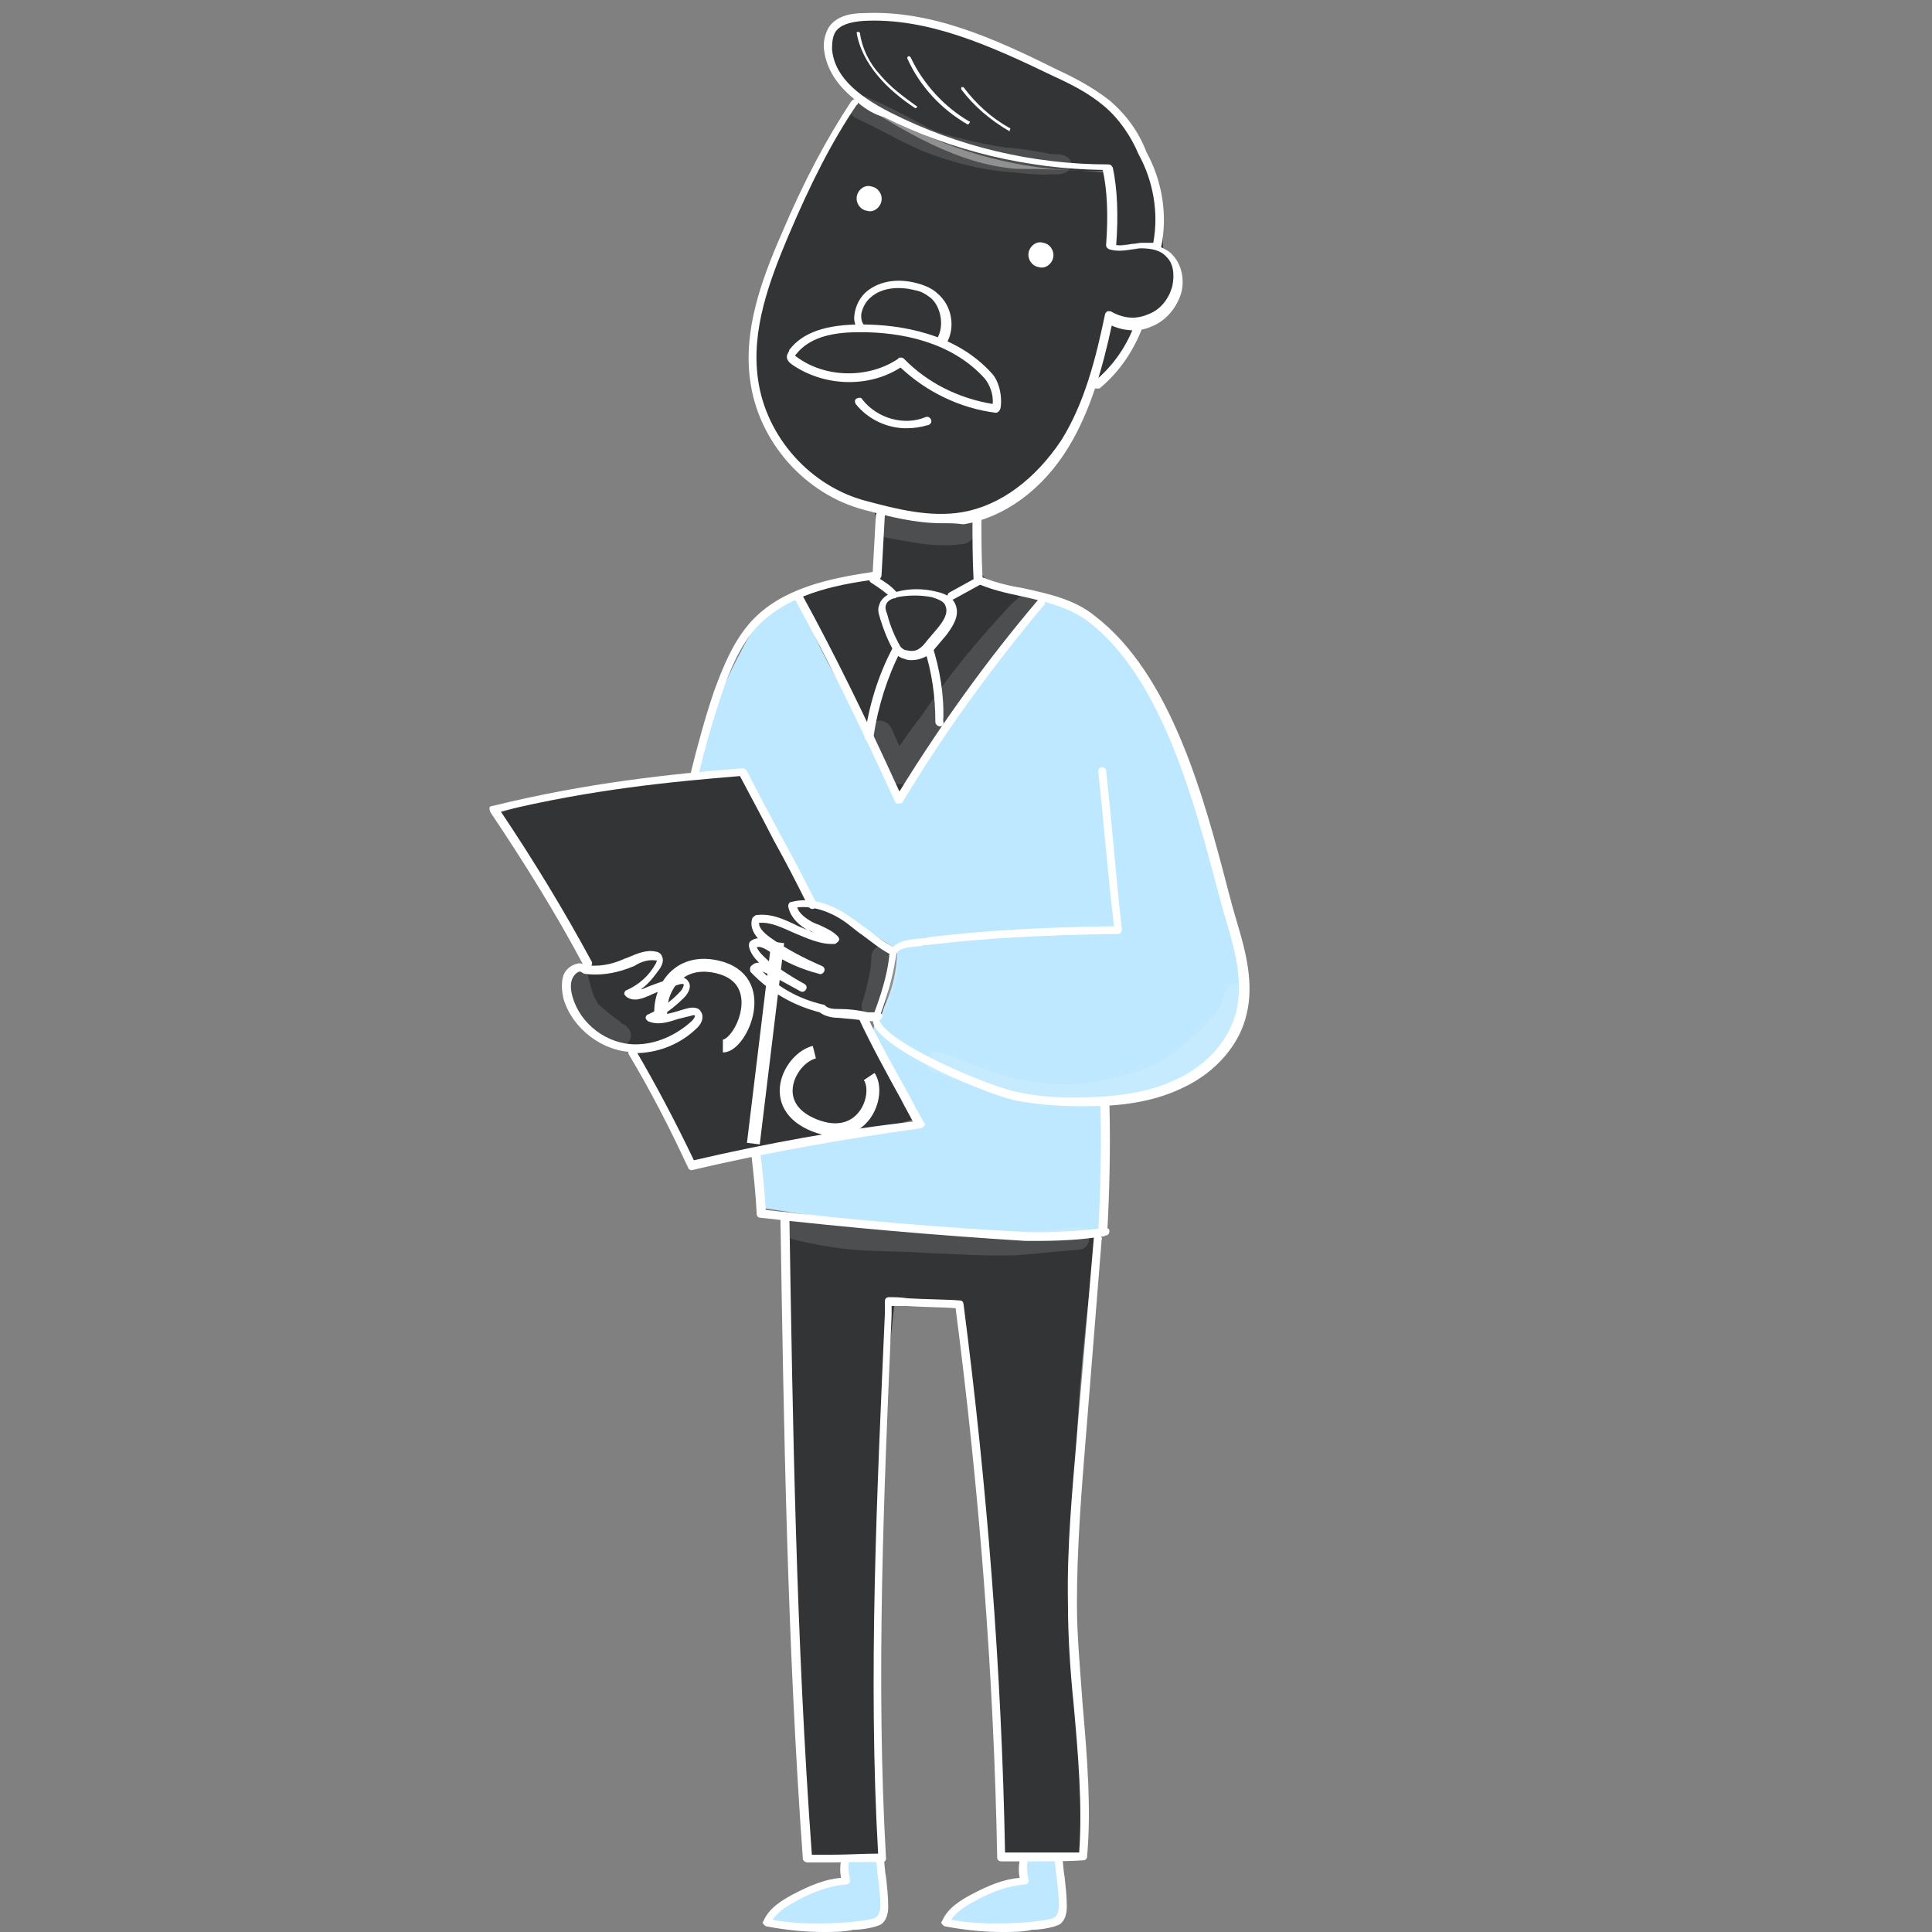 <svg width="150" height="150" viewBox="0 0 150 150" fill="none" xmlns="http://www.w3.org/2000/svg">
<rect x="0" y="0" width="150" height="150" fill="#808080" stroke="none"/>
<path d="M80.902 46.452C83.867 47.052 86.396 49.195 88.14 51.681C89.884 54.167 90.93 57.081 91.977 59.91C92.849 62.224 93.721 64.624 94.593 66.939C95.029 69.425 95.552 71.996 95.988 74.482C96.25 76.197 96.599 77.911 96.163 79.54C95.727 81.168 94.419 82.626 92.936 83.226C90.93 84.769 88.314 85.54 85.785 85.369C86.047 88.797 86.047 92.312 85.524 95.569C76.716 96.341 67.909 95.141 59.102 93.769C58.84 92.312 58.666 90.855 58.578 89.312C62.851 88.369 67.124 87.683 71.572 87.169C70.351 84.854 69.13 82.54 67.909 80.225C67.822 80.14 67.822 79.968 67.822 79.883C67.822 79.711 67.909 79.54 67.996 79.368C69.043 77.74 69.653 75.768 69.653 73.711C67.473 72.339 65.293 71.053 62.938 69.853C61.282 66.51 59.625 63.253 57.794 59.996C56.486 59.996 55.178 60.081 53.782 60.596C54.567 57.167 55.788 53.824 57.445 50.738C57.968 49.709 58.491 48.766 59.363 47.909C60.148 47.138 61.194 46.452 62.415 46.366C64.944 51.424 67.473 56.481 70.089 61.539C73.228 56.31 77.065 51.252 80.902 46.452Z" fill="#BEE8FF"/>
<path d="M82.388 144.259C82.562 145.545 82.649 146.745 82.649 148.03C82.649 148.288 82.649 148.545 82.562 148.716C82.3 149.316 81.516 149.402 80.905 149.402C79.423 149.402 77.94 149.488 76.458 149.488C75.499 149.488 74.539 149.573 73.58 149.402C74.191 148.373 75.15 147.602 76.196 147.173C77.243 146.659 78.463 146.402 79.597 146.23C79.597 145.545 79.597 144.945 79.597 144.259C80.469 144.259 81.428 144.259 82.388 144.259Z" fill="#BEE8FF"/>
<path d="M68.434 144.259C68.609 145.545 68.696 146.745 68.696 148.03C68.696 148.288 68.696 148.545 68.609 148.716C68.347 149.316 67.562 149.402 66.952 149.402C65.469 149.402 63.987 149.488 62.505 149.488C61.545 149.488 60.586 149.573 59.627 149.402C60.237 148.373 61.197 147.602 62.243 147.173C63.289 146.659 64.51 146.402 65.644 146.23C65.644 145.545 65.644 144.945 65.644 144.259C66.603 144.259 67.562 144.259 68.434 144.259Z" fill="#BEE8FF"/>
<path d="M61.023 94.538C60.587 111.168 61.285 127.798 63.029 144.256C64.86 144.256 66.604 144.17 68.435 144.256C67.476 129.941 67.825 115.54 69.481 100.882C71.051 101.653 72.97 100.71 74.452 101.482C75.76 112.968 77.068 124.369 77.504 135.855C77.504 138.684 77.678 141.513 77.853 144.17C79.946 144.256 82.126 144.17 84.132 143.827C84.829 140.399 84.393 136.884 84.044 133.455C82.823 121.026 83.347 108.425 85.178 95.91C82.388 96.167 79.597 96.167 76.806 95.824C75.673 95.653 74.626 95.481 73.58 95.396C69.22 94.881 64.86 95.481 61.023 94.538Z" fill="#333436"/>
<path d="M57.798 59.996C59.455 63.51 61.112 67.025 62.769 70.454C63.292 71.568 63.902 72.768 64.425 73.882C65.646 76.454 66.867 79.026 68.349 81.512C69.309 83.226 70.442 84.94 70.966 86.912C66.431 88.198 61.809 88.883 57.188 89.655C56.054 89.826 55.007 89.998 53.699 90.084C51.519 86.998 50.124 83.569 48.554 80.226C45.764 74.311 42.363 68.739 38.875 63.082C41.23 62.31 43.758 61.71 46.2 61.282C48.118 60.939 50.124 60.767 52.13 60.51C53.874 60.339 55.792 60.167 57.798 59.996Z" fill="#333436"/>
<path d="M68.349 79.024C64.948 79.11 61.547 77.91 59.018 75.51C59.28 75.424 59.28 74.995 59.193 74.738C59.105 74.481 58.844 74.224 58.844 73.967C58.844 73.71 59.193 73.367 59.367 73.538C59.28 73.109 59.105 72.595 59.018 72.167C58.931 71.995 58.931 71.824 59.018 71.652C59.105 71.481 59.28 71.481 59.541 71.481C61.373 71.481 62.942 73.109 64.686 73.024C64.25 72.595 63.64 72.338 63.117 72.081C62.593 71.824 61.983 71.395 61.896 70.795C61.896 70.709 61.896 70.624 61.896 70.452C61.983 70.281 62.157 70.281 62.332 70.367C64.948 70.624 67.128 72.252 69.134 73.881C69.221 73.967 69.221 73.967 69.308 74.052C69.308 74.138 69.308 74.224 69.308 74.31C69.221 76.024 68.872 77.653 68.349 79.024Z" fill="#333436"/>
<path d="M47.415 81.084C49.246 81.684 51.426 81.427 53.083 80.484C53.781 80.141 54.391 79.456 54.217 78.684C53.083 78.77 52.037 78.855 50.903 79.027C51.601 78.084 52.996 77.655 53.432 76.627C53.432 76.541 53.519 76.455 53.432 76.37C53.345 76.198 53.083 76.198 52.909 76.198C51.514 76.541 50.206 77.398 48.898 77.141C49.682 76.713 50.38 76.112 50.99 75.512C51.339 75.169 51.688 74.57 51.252 74.312C51.078 74.141 50.729 74.227 50.467 74.312C48.898 74.741 47.328 75.684 45.758 75.512C45.497 75.427 45.148 75.341 44.886 75.427C44.45 75.512 44.189 75.855 44.101 76.284C43.665 77.398 44.189 78.598 44.973 79.456C45.671 80.141 46.718 80.827 47.415 81.084Z" fill="#333436"/>
<path d="M69.66 61.881C67.828 56.481 63.817 52.024 61.986 46.109C63.817 45.509 65.648 45.08 67.828 44.909C68.09 43.194 68.264 41.48 67.828 39.337C64.951 38.48 62.248 37.023 60.503 34.623C58.759 32.222 58.149 29.136 58.41 26.136C58.672 23.222 59.719 20.393 60.939 17.65C62.509 14.221 64.34 10.964 66.259 7.706C70.183 10.192 74.369 12.764 78.903 13.107C81.083 13.107 83.263 13.193 85.531 13.364C85.705 13.364 85.966 13.364 86.054 13.535C86.141 13.707 86.228 13.878 86.228 14.05C86.315 15.764 86.49 17.479 86.577 19.193C87.536 19.279 88.583 18.936 89.542 19.107C91.199 19.536 91.722 21.85 90.763 23.222C89.716 24.593 87.798 24.936 86.141 24.593C85.618 27.679 84.833 30.679 83.35 33.422C81.868 36.166 79.601 38.566 76.81 39.851C76.461 40.023 76.113 40.194 75.938 40.537C75.851 40.709 75.851 40.88 75.938 41.137C76.025 42.08 76.025 43.023 76.113 43.88C76.113 44.137 76.113 44.395 76.287 44.652C76.461 44.995 76.897 45.166 77.334 45.337C78.467 45.68 79.601 46.109 80.734 46.452C76.985 51.509 73.322 56.395 69.66 61.881Z" fill="#333436"/>
<path d="M65.294 1.62C64.509 2.049 64.16 3.077 64.248 4.02C64.335 4.792 64.683 5.649 65.207 6.249C65.555 6.678 65.992 7.02 66.515 7.363C72.008 11.478 79.072 13.449 85.874 13.278C86.484 15.164 86.659 17.221 86.31 19.193C87.618 18.764 89.187 19.021 90.321 19.793C90.234 17.221 90.059 14.649 89.1 12.249C88.141 9.849 86.397 7.706 84.042 6.678C81.165 4.706 77.851 3.677 74.624 2.649C72.183 1.877 69.741 1.191 67.212 1.191C66.515 1.191 65.904 1.277 65.294 1.62Z" fill="#333436"/>
<path d="M86.048 24.594C85.874 25.794 85.612 26.909 85.176 28.023C85.002 28.452 84.828 28.966 84.915 29.395C85.7 29.309 86.397 28.709 87.008 28.109C87.618 27.595 88.141 26.909 88.228 26.137C88.228 25.366 87.705 24.68 86.921 24.509C86.484 24.423 86.048 24.423 86.048 24.594Z" fill="#333436"/>
<path d="M45.59 75.169C45.502 75.169 45.328 75.083 45.328 74.998C43.148 70.883 40.619 66.854 38.09 63.083C38.003 62.911 38.003 62.825 38.003 62.74C38.003 62.654 38.09 62.568 38.264 62.568C45.59 60.768 52.13 60.082 57.623 59.654C57.798 59.654 57.885 59.739 57.972 59.825C58.931 61.711 59.803 63.34 60.676 64.968C61.635 66.683 62.507 68.397 63.379 70.112C63.466 70.283 63.379 70.454 63.204 70.54C63.03 70.626 62.856 70.54 62.768 70.369C61.896 68.654 61.024 66.94 60.065 65.225C59.28 63.683 58.408 62.054 57.449 60.254C52.217 60.682 45.938 61.282 38.875 62.997C41.404 66.769 43.758 70.626 45.938 74.655C46.026 74.826 45.938 74.998 45.764 75.083C45.764 75.169 45.677 75.169 45.59 75.169Z" fill="white"/>
<path d="M53.7 90.856C53.612 90.856 53.438 90.77 53.438 90.684C52.043 87.684 50.56 84.77 48.816 81.855C48.729 81.684 48.816 81.512 48.904 81.427C49.078 81.341 49.252 81.427 49.34 81.512C50.996 84.341 52.479 87.17 53.874 90.084C59.368 88.799 65.472 87.684 70.879 87.084C70.617 86.57 70.268 85.97 69.919 85.284C68.873 83.398 67.565 80.998 66.693 79.112C66.606 78.941 66.693 78.769 66.867 78.684C67.042 78.598 67.216 78.684 67.303 78.855C68.175 80.741 69.483 83.055 70.53 84.941C70.966 85.798 71.402 86.57 71.751 87.17C71.838 87.256 71.838 87.341 71.751 87.427C71.663 87.513 71.576 87.599 71.489 87.599C65.908 88.37 59.455 89.484 53.7 90.856C53.787 90.856 53.787 90.856 53.7 90.856Z" fill="white"/>
<path d="M73.055 26.65C72.968 26.65 72.968 26.65 72.88 26.65C72.706 26.565 72.706 26.393 72.793 26.222C73.316 25.279 73.055 23.822 72.27 23.136C71.921 22.879 71.572 22.622 71.049 22.536C69.741 22.193 68.433 22.364 67.648 23.05C67.212 23.393 66.951 23.907 66.863 24.422C66.863 24.679 66.863 25.022 67.125 25.279C67.212 25.45 67.212 25.622 67.125 25.707C66.951 25.793 66.776 25.793 66.689 25.707C66.427 25.364 66.253 24.936 66.34 24.422C66.427 23.736 66.776 23.05 67.299 22.622C68.346 21.764 69.828 21.593 71.311 22.021C71.921 22.193 72.444 22.45 72.793 22.793C73.927 23.736 74.188 25.45 73.491 26.65C73.316 26.565 73.142 26.65 73.055 26.65Z" fill="white"/>
<path d="M77.329 32.049C77.242 32.049 77.242 32.049 77.329 32.049C74.539 31.706 71.923 30.421 69.917 28.535C67.388 30.163 63.9 29.992 61.458 28.278C61.371 28.192 61.197 28.106 61.11 27.849C61.022 27.506 61.284 27.335 61.284 27.163C62.33 25.792 64.162 25.192 66.865 25.192C69.917 25.192 74.19 25.877 76.98 28.963C77.504 29.478 77.853 30.678 77.678 31.706C77.591 31.963 77.416 32.049 77.329 32.049ZM69.917 27.763C70.004 27.763 70.091 27.763 70.179 27.849C72.01 29.735 74.452 30.935 77.068 31.363C77.155 30.592 76.806 29.82 76.457 29.392C73.841 26.477 69.83 25.792 66.865 25.792C66.778 25.792 66.778 25.792 66.691 25.792C64.336 25.792 62.766 26.306 61.807 27.506C61.72 27.592 61.72 27.592 61.72 27.592C61.72 27.592 61.72 27.592 61.807 27.677C64.075 29.392 67.475 29.392 69.743 27.849C69.743 27.763 69.83 27.763 69.917 27.763Z" fill="white"/>
<path d="M70.358 33.25C68.876 33.25 67.394 32.564 66.434 31.364C66.347 31.192 66.347 31.021 66.521 30.935C66.696 30.849 66.87 30.849 66.957 31.021C68.091 32.478 70.184 33.078 71.841 32.392C72.015 32.307 72.19 32.392 72.277 32.564C72.364 32.735 72.277 32.907 72.102 32.992C71.492 33.164 70.969 33.25 70.358 33.25Z" fill="white"/>
<path d="M73.146 40.624C71.053 40.624 69.047 40.109 67.129 39.595C62.507 38.395 58.844 34.28 58.234 29.48C57.711 25.623 59.106 21.765 60.676 18.165C62.42 14.05 64.164 10.793 66.082 7.879C66.169 7.793 66.257 7.707 66.344 7.707C64.949 6.593 64.164 5.307 63.989 3.935C63.902 3.421 63.989 2.735 64.338 2.135C64.949 1.192 66.169 1.021 67.041 1.021C72.186 0.764 77.07 2.907 82.04 5.393C83.348 5.993 84.831 6.764 86.139 7.793C87.36 8.822 88.406 10.193 89.016 11.822C90.237 14.05 90.673 16.708 90.15 19.194C90.499 19.365 90.848 19.537 91.109 19.879C91.72 20.565 91.981 21.68 91.72 22.708C91.371 23.908 90.499 24.937 89.365 25.365C88.406 25.794 87.272 25.708 86.313 25.28C85.615 28.537 84.656 31.966 82.912 34.795C80.907 38.052 77.942 40.195 74.802 40.709C74.279 40.624 73.669 40.624 73.146 40.624ZM66.605 7.964C66.605 8.05 66.605 8.136 66.518 8.136C64.6 10.964 62.943 14.222 61.199 18.336C59.716 21.851 58.321 25.623 58.844 29.394C59.455 33.937 62.943 37.795 67.303 38.909C69.57 39.509 72.186 40.195 74.715 39.766C77.68 39.252 80.383 37.195 82.389 34.195C84.22 31.28 85.092 27.766 85.79 24.422C85.79 24.337 85.877 24.251 85.964 24.165C86.052 24.165 86.139 24.165 86.226 24.165C87.098 24.68 88.144 24.851 89.104 24.422C90.063 24.08 90.76 23.222 91.022 22.194C91.197 21.337 91.109 20.479 90.586 19.965C90.15 19.451 89.453 19.279 88.58 19.279C88.319 19.279 88.057 19.365 87.883 19.365C87.36 19.451 86.749 19.537 86.139 19.365C85.964 19.279 85.877 19.194 85.877 19.022C86.052 16.708 85.964 14.736 85.615 13.193C79.773 13.107 73.93 11.736 68.611 9.079C67.913 8.907 67.216 8.479 66.605 7.964ZM86.662 19.022C87.011 19.108 87.447 19.022 87.883 18.936C88.144 18.936 88.406 18.851 88.668 18.851C89.016 18.851 89.278 18.851 89.54 18.851C89.976 16.536 89.54 14.05 88.406 11.993C87.796 10.536 86.836 9.164 85.703 8.221C84.482 7.193 83.087 6.507 81.779 5.907C76.808 3.507 72.012 1.364 67.041 1.621C65.908 1.707 65.21 1.964 64.861 2.478C64.6 2.907 64.6 3.507 64.6 3.85C64.774 5.736 66.257 7.279 69.134 8.736C74.366 11.393 80.209 12.765 86.052 12.765C86.226 12.765 86.313 12.85 86.4 13.022C86.749 14.65 86.836 16.708 86.662 19.022Z" fill="white"/>
<path d="M85.181 30.166C85.094 30.166 85.007 30.166 84.92 30.081C84.833 29.909 84.833 29.738 84.92 29.652C86.402 28.452 87.536 26.823 88.146 25.023C88.234 24.852 88.408 24.766 88.582 24.852C88.757 24.938 88.844 25.109 88.757 25.28C88.059 27.166 86.925 28.881 85.356 30.166C85.356 30.166 85.269 30.166 85.181 30.166Z" fill="white"/>
<path d="M66.52 15.25C66.607 14.736 67.131 14.307 67.654 14.479C68.177 14.565 68.526 15.079 68.439 15.593C68.351 16.108 67.828 16.536 67.305 16.365C66.782 16.279 66.433 15.765 66.52 15.25Z" fill="white"/>
<path d="M79.858 19.622C79.945 19.108 80.469 18.679 80.992 18.85C81.515 18.936 81.864 19.45 81.776 19.965C81.689 20.479 81.166 20.908 80.643 20.736C80.12 20.651 79.771 20.136 79.858 19.622Z" fill="white"/>
<path d="M68.088 45.079C68.001 45.079 68.001 45.079 68.088 45.079C67.914 45.079 67.739 44.908 67.739 44.736L68.001 40.022C68.001 39.85 68.175 39.679 68.35 39.679C68.524 39.679 68.698 39.85 68.698 40.022L68.437 44.736C68.35 44.908 68.263 45.079 68.088 45.079Z" fill="white"/>
<path d="M83.698 85.883C81.866 85.883 80.384 85.712 78.901 85.455C76.809 85.026 69.135 81.855 67.914 79.712C67.74 79.369 67.74 79.112 67.827 78.769C68.699 76.454 68.96 75.083 69.048 74.14C69.222 73.026 70.617 72.94 71.576 72.854C71.751 72.854 71.925 72.854 72.1 72.768C76.285 72.254 80.733 71.997 86.488 71.911C86.227 69.683 86.052 67.882 85.878 66.082C85.703 64.196 85.529 62.311 85.267 59.91C85.267 59.739 85.355 59.568 85.529 59.568C85.703 59.568 85.878 59.653 85.878 59.825C86.139 62.225 86.314 64.111 86.488 65.996C86.662 67.882 86.837 69.768 87.099 72.168C87.099 72.254 87.099 72.34 87.011 72.425C86.924 72.511 86.837 72.511 86.75 72.511C80.82 72.597 76.285 72.854 72.013 73.368C71.838 73.368 71.664 73.368 71.489 73.454C70.443 73.54 69.571 73.626 69.571 74.226C69.397 75.254 69.135 76.712 68.263 79.026C68.263 79.112 68.263 79.283 68.35 79.369C69.309 81.169 76.547 84.255 78.901 84.769C80.471 85.112 82.215 85.284 84.395 85.198C87.36 85.112 89.54 84.683 91.459 83.74C93.813 82.626 95.47 80.655 95.993 78.512C96.516 76.283 95.906 73.883 95.296 71.826C95.034 70.968 94.772 70.025 94.511 68.997C92.767 62.482 90.238 52.624 84.483 48.252C83 47.138 81.169 46.71 79.25 46.281C78.029 46.024 76.896 45.767 75.762 45.252C75.675 45.167 75.588 45.081 75.588 44.995C75.501 43.367 75.501 41.738 75.501 40.195C75.501 40.023 75.675 39.852 75.849 39.852C76.024 39.852 76.198 40.023 76.198 40.195C76.198 41.738 76.198 43.281 76.285 44.824C77.332 45.252 78.466 45.51 79.512 45.681C81.43 46.109 83.436 46.538 85.006 47.824C90.936 52.367 93.464 61.882 95.296 68.911C95.557 69.94 95.819 70.883 96.08 71.74C96.691 73.797 97.388 76.369 96.778 78.769C96.255 81.083 94.424 83.226 91.895 84.426C89.976 85.369 87.622 85.883 84.57 85.883C84.308 85.883 84.046 85.883 83.698 85.883Z" fill="white"/>
<path d="M49.251 81.683C46.809 81.683 44.454 79.883 43.757 77.569C43.582 76.797 43.582 76.197 43.757 75.683C43.931 75.254 44.367 74.911 44.803 74.826C44.978 74.74 45.239 74.826 45.326 74.911C46.373 75.083 47.419 74.911 48.379 74.483C48.553 74.397 48.64 74.397 48.815 74.311C49.425 74.054 50.21 73.711 50.907 73.883C50.995 73.883 51.256 73.968 51.343 74.14C51.431 74.311 51.605 74.569 51.256 75.168C50.82 75.769 50.384 76.369 49.774 76.797H49.861C50.646 76.454 51.431 76.197 52.215 75.94C53 75.683 53.349 76.026 53.436 76.197C53.698 76.54 53.523 77.054 53.087 77.483C52.564 77.997 51.954 78.512 51.343 78.854C51.605 78.769 51.954 78.683 52.303 78.597C52.651 78.512 53.087 78.34 53.523 78.254C54.047 78.169 54.308 78.34 54.395 78.512C54.657 78.854 54.57 79.369 54.134 79.797C52.826 81.083 51.082 81.769 49.251 81.769C49.338 81.683 49.338 81.683 49.251 81.683ZM45.065 75.426C44.89 75.426 44.629 75.597 44.454 75.94C44.28 76.283 44.28 76.797 44.454 77.397C45.065 79.54 47.158 81.083 49.338 81.083C50.907 81.083 52.477 80.397 53.698 79.283C53.872 79.112 53.959 78.94 53.959 78.854C53.959 78.854 53.872 78.769 53.698 78.854C53.349 78.94 53 79.026 52.651 79.112C51.867 79.369 51.082 79.626 50.297 79.283C50.21 79.197 50.123 79.112 50.123 79.026C50.123 78.94 50.21 78.769 50.297 78.769C51.256 78.34 52.128 77.74 52.826 76.969C53 76.797 53.087 76.54 53.087 76.454C53.087 76.369 52.913 76.369 52.651 76.454C51.867 76.711 51.082 76.969 50.384 77.311C49.948 77.483 49.251 77.826 48.64 77.397C48.553 77.311 48.466 77.226 48.466 77.14C48.466 77.054 48.553 76.883 48.64 76.883C49.599 76.454 50.384 75.769 50.907 74.826C50.995 74.654 50.995 74.569 50.995 74.569C50.995 74.569 50.995 74.569 50.907 74.569C50.384 74.483 49.774 74.654 49.251 74.997C49.076 75.083 48.989 75.083 48.815 75.168C47.681 75.597 46.46 75.769 45.326 75.597C45.239 75.511 45.152 75.511 45.065 75.426Z" fill="white"/>
<path d="M53.96 60.51C53.96 60.51 53.873 60.51 53.96 60.51C53.699 60.424 53.611 60.253 53.611 60.081C54.135 57.938 54.745 55.71 55.443 53.652C56.14 51.767 56.925 49.795 58.32 48.252C60.675 45.681 64.337 44.909 67.825 44.395C68 44.395 68.174 44.48 68.174 44.652C68.174 44.823 68.087 44.995 67.912 44.995C64.686 45.423 61.111 46.195 58.756 48.681C57.448 50.138 56.663 52.024 56.053 53.824C55.355 55.881 54.745 58.024 54.222 60.167C54.222 60.339 54.135 60.51 53.96 60.51Z" fill="white"/>
<path d="M68.086 79.282H67.301C67.301 79.282 67.301 79.282 67.214 79.282C66.516 79.111 65.818 79.111 65.121 79.025C64.685 79.025 64.074 78.939 63.638 78.596C61.633 78.082 59.801 77.053 58.319 75.51C58.232 75.425 58.232 75.339 58.232 75.253C58.232 75.168 58.232 75.082 58.319 74.996C58.493 74.825 58.668 74.739 58.929 74.739C58.581 74.396 58.232 73.967 58.145 73.453C58.145 73.367 58.145 73.196 58.232 73.11C58.406 72.939 58.668 72.853 58.842 72.853C58.406 72.339 58.232 71.824 58.406 71.31C58.406 71.224 58.581 71.139 58.668 71.053C59.889 70.882 60.935 71.396 61.981 71.91C62.417 72.082 62.766 72.253 63.202 72.424C63.028 72.339 62.941 72.253 62.766 72.253C62.156 71.91 61.371 71.31 61.197 70.367C61.197 70.196 61.284 70.024 61.458 70.024C62.766 69.681 64.249 70.024 65.818 71.053C66.342 71.396 66.865 71.824 67.388 72.167C67.998 72.682 68.696 73.196 69.394 73.539C69.568 73.625 69.568 73.796 69.481 73.967C69.394 74.139 69.219 74.139 69.045 74.053C68.26 73.625 67.65 73.11 66.952 72.596C66.429 72.253 65.993 71.825 65.469 71.482C64.597 70.882 63.202 70.281 61.894 70.453C62.069 70.967 62.592 71.31 63.028 71.567C63.202 71.653 63.377 71.739 63.638 71.824C64.162 72.082 64.597 72.253 65.034 72.682C65.121 72.767 65.208 72.939 65.121 73.025C65.121 73.11 64.946 73.196 64.859 73.282C63.725 73.367 62.679 72.853 61.633 72.424C60.673 71.996 59.801 71.567 58.929 71.653C58.929 72.167 59.54 72.596 59.889 72.853C61.109 73.71 62.417 74.396 63.813 74.996C63.987 75.082 64.074 75.253 63.987 75.425C63.9 75.596 63.725 75.682 63.551 75.596C62.243 75.253 61.022 74.739 59.889 73.967C59.365 73.625 59.017 73.453 58.755 73.539C58.929 73.967 59.365 74.31 59.714 74.653C60.586 75.253 61.458 75.853 62.417 76.368C62.592 76.453 62.679 76.625 62.592 76.796C62.505 76.968 62.33 77.053 62.156 76.968L59.801 75.682C59.54 75.596 59.365 75.51 59.191 75.425C60.499 76.71 62.069 77.568 63.9 77.996C63.987 77.996 63.987 77.996 64.074 78.082C64.336 78.339 64.772 78.339 65.208 78.339C65.906 78.339 66.603 78.425 67.388 78.596H68.173C68.347 78.596 68.522 78.768 68.522 78.939C68.434 79.111 68.26 79.282 68.086 79.282Z" fill="white"/>
<path d="M85.614 95.998C85.44 95.998 85.266 95.826 85.266 95.655C85.44 92.654 85.527 89.054 85.44 85.883C85.44 85.711 85.614 85.54 85.789 85.54C85.963 85.54 86.138 85.711 86.138 85.883C86.225 89.054 86.138 92.654 85.963 95.74C85.963 95.826 85.789 95.998 85.614 95.998Z" fill="white"/>
<path d="M80.729 96.343C80.293 96.343 79.945 96.343 79.596 96.343C72.707 95.914 65.818 95.314 59.016 94.542C58.842 94.542 58.754 94.371 58.754 94.285C58.667 92.571 58.493 91.028 58.318 89.485L58.667 89.399H59.016H58.667H59.016C59.19 90.856 59.365 92.314 59.452 93.942C66.167 94.714 72.968 95.314 79.77 95.657C81.863 95.742 84.828 95.485 85.787 95.314C85.962 95.314 86.136 95.4 86.136 95.571C86.136 95.742 86.049 95.914 85.874 95.914C84.915 96.171 82.735 96.343 80.729 96.343Z" fill="white"/>
<path d="M69.743 62.394C69.743 62.394 69.656 62.394 69.743 62.394C69.569 62.394 69.482 62.309 69.482 62.223C66.778 56.308 64.25 51.165 61.721 46.536C61.633 46.365 61.721 46.193 61.895 46.108C62.069 46.022 62.244 46.108 62.331 46.279C64.773 50.736 67.215 55.708 69.831 61.452C73.057 56.223 76.632 51.251 80.556 46.622C80.644 46.45 80.905 46.45 80.993 46.622C81.167 46.708 81.167 46.965 80.993 47.051C76.981 51.851 73.231 56.994 70.005 62.394C69.918 62.309 69.831 62.394 69.743 62.394Z" fill="white"/>
<path d="M70.793 51.252C70.618 51.252 70.444 51.252 70.27 51.167C69.834 51.081 69.572 50.824 69.398 50.567C68.962 49.795 68.613 48.938 68.351 48.081C68.264 47.738 68.09 47.395 68.264 46.966C68.351 46.623 68.7 46.109 69.659 45.938C70.618 45.681 71.665 45.681 72.711 45.938C73.496 46.109 74.019 46.452 74.194 46.966C74.543 47.824 73.932 48.681 73.496 49.281L72.624 50.309C72.45 50.567 72.188 50.824 71.839 50.995C71.491 51.167 71.142 51.252 70.793 51.252ZM69.921 50.224C70.008 50.309 70.183 50.481 70.357 50.481C70.706 50.567 71.055 50.567 71.316 50.395C71.578 50.224 71.752 50.052 71.927 49.795L72.799 48.767C73.147 48.338 73.671 47.652 73.409 47.052C73.322 46.709 72.886 46.538 72.363 46.366C71.491 46.195 70.531 46.195 69.659 46.366C69.311 46.452 68.874 46.623 68.787 46.966C68.7 47.138 68.787 47.481 68.874 47.652C69.136 48.681 69.485 49.452 69.921 50.224Z" fill="white"/>
<path d="M67.473 57.511C67.473 57.511 67.386 57.511 67.473 57.511C67.211 57.511 67.124 57.339 67.124 57.168C67.473 54.768 68.171 52.453 69.304 50.31C69.391 50.139 69.566 50.053 69.74 50.139C69.915 50.225 70.002 50.396 69.915 50.568C68.868 52.625 68.171 54.853 67.822 57.168C67.734 57.425 67.647 57.511 67.473 57.511Z" fill="white"/>
<path d="M72.97 56.396C72.796 56.396 72.621 56.224 72.621 56.053C72.621 54.081 72.359 52.196 71.749 50.31C71.662 50.138 71.749 49.967 71.924 49.881C72.098 49.795 72.272 49.881 72.359 50.053C72.97 51.938 73.319 53.996 73.231 55.967C73.319 56.31 73.144 56.396 72.97 56.396Z" fill="white"/>
<path d="M69.397 46.453C69.31 46.453 69.223 46.453 69.136 46.367C68.7 45.938 68.177 45.595 67.653 45.252C67.479 45.167 67.479 44.995 67.566 44.824C67.653 44.652 67.828 44.652 68.002 44.738C68.525 45.081 69.136 45.424 69.572 45.938C69.746 46.024 69.746 46.281 69.572 46.367C69.572 46.453 69.484 46.453 69.397 46.453Z" fill="white"/>
<path d="M73.844 46.624C73.756 46.624 73.582 46.539 73.582 46.453C73.495 46.281 73.582 46.11 73.669 46.024L75.849 44.824C76.024 44.739 76.198 44.824 76.285 44.91C76.373 45.081 76.285 45.253 76.198 45.339L74.018 46.539C73.931 46.539 73.844 46.624 73.844 46.624Z" fill="white"/>
<path d="M62.684 144.601C62.509 144.601 62.335 144.429 62.335 144.344C61.114 127.457 60.852 110.741 60.591 94.455C60.591 94.283 60.765 94.112 60.94 94.112C61.114 94.112 61.288 94.283 61.288 94.455C61.55 110.57 61.812 127.285 63.032 144.001C63.468 144.001 63.992 144.001 64.515 144.001C65.736 144.001 67.131 143.915 68.177 143.915C67.393 130.2 68.09 115.885 68.701 101.998V101.055C68.701 100.969 68.701 100.884 68.788 100.798C68.875 100.712 68.962 100.712 69.049 100.712C69.398 100.712 69.921 100.712 70.445 100.798C71.84 100.884 73.497 100.884 74.543 100.969C74.718 100.969 74.805 101.141 74.805 101.227C76.636 115.37 77.77 129.686 78.031 143.829C78.642 143.829 79.427 143.829 80.211 143.829C81.519 143.829 82.827 143.829 83.787 143.829C84.048 140.143 83.7 136.115 83.351 132.257C83.089 129.686 82.915 127.028 82.915 124.457C82.827 120.085 83.263 115.627 83.612 111.427L84.92 96.169C84.92 95.998 85.095 95.826 85.269 95.912C85.444 95.912 85.618 96.083 85.531 96.255L84.31 111.513C83.961 115.799 83.612 120.171 83.612 124.542C83.612 127.028 83.874 129.686 84.048 132.257C84.397 136.286 84.746 140.401 84.397 144.172C84.397 144.344 84.223 144.429 84.135 144.429C83.089 144.515 81.607 144.515 80.211 144.515C79.339 144.515 78.467 144.515 77.77 144.515C77.683 144.515 77.595 144.515 77.508 144.429C77.421 144.344 77.421 144.258 77.421 144.172C77.159 130.028 76.026 115.713 74.194 101.569C73.148 101.484 71.578 101.484 70.358 101.398C69.921 101.398 69.573 101.398 69.224 101.398V102.084C68.613 116.056 68.003 130.457 68.788 144.258C68.788 144.344 68.788 144.429 68.701 144.515C68.613 144.601 68.526 144.601 68.439 144.601C67.48 144.515 65.823 144.601 64.515 144.601C63.817 144.601 63.12 144.601 62.684 144.601Z" fill="white"/>
<path d="M77.77 150C76.288 150 74.805 149.828 73.41 149.571C73.323 149.571 73.236 149.485 73.148 149.399C73.061 149.314 73.061 149.228 73.148 149.142C73.584 148.114 74.631 147.514 75.416 147.085C76.724 146.399 77.945 145.885 79.165 145.799C79.078 145.371 79.078 144.942 79.165 144.428C79.165 144.256 79.34 144.085 79.514 144.171C79.689 144.171 79.863 144.342 79.776 144.513C79.689 145.028 79.776 145.542 79.863 145.971C79.863 146.056 79.863 146.142 79.776 146.228C79.689 146.314 79.601 146.314 79.514 146.314C78.381 146.399 77.073 146.828 75.677 147.599C75.067 147.942 74.282 148.371 73.846 149.057C75.764 149.4 77.77 149.399 79.95 149.228C80.473 149.142 80.997 149.142 81.607 148.971C81.694 148.971 81.869 148.885 81.956 148.799C82.13 148.628 82.218 148.285 82.218 148.028C82.218 147.257 82.13 146.571 82.043 145.799C81.956 145.371 81.956 144.856 81.869 144.342C81.869 144.171 81.956 143.999 82.13 143.999C82.305 143.999 82.479 144.085 82.479 144.256C82.566 144.856 82.566 145.285 82.653 145.714C82.741 146.485 82.828 147.257 82.828 148.028C82.828 148.457 82.741 148.971 82.392 149.314C82.218 149.485 82.043 149.485 81.869 149.571C81.258 149.742 80.648 149.828 80.125 149.828C79.427 150 78.555 150 77.77 150Z" fill="white"/>
<path d="M63.903 150C62.42 150 60.938 149.828 59.543 149.571C59.456 149.571 59.368 149.485 59.281 149.399C59.194 149.314 59.194 149.228 59.281 149.142C59.717 148.114 60.764 147.514 61.548 147.085C62.856 146.399 64.077 145.885 65.298 145.799C65.211 145.371 65.211 144.942 65.298 144.428C65.298 144.256 65.473 144.085 65.647 144.171C65.821 144.171 65.996 144.342 65.909 144.513C65.821 145.028 65.909 145.542 65.996 145.971C65.996 146.056 65.996 146.142 65.909 146.228C65.821 146.314 65.734 146.314 65.647 146.314C64.513 146.399 63.205 146.828 61.81 147.599C61.2 147.942 60.415 148.371 59.979 149.057C61.897 149.4 63.903 149.399 66.083 149.228C66.606 149.142 67.129 149.142 67.74 148.971C67.827 148.971 68.001 148.885 68.089 148.799C68.263 148.628 68.35 148.285 68.35 148.028C68.35 147.257 68.263 146.571 68.176 145.799C68.089 145.371 68.089 144.856 68.001 144.342C68.001 144.171 68.089 143.999 68.263 143.999C68.438 143.999 68.612 144.085 68.612 144.256C68.699 144.856 68.699 145.285 68.786 145.714C68.874 146.485 68.961 147.257 68.961 148.028C68.961 148.457 68.874 148.971 68.525 149.314C68.35 149.485 68.176 149.485 68.001 149.571C67.391 149.742 66.781 149.828 66.257 149.828C65.473 150 64.688 150 63.903 150Z" fill="white"/>
<g opacity="0.129">
<path d="M74.106 40.194C73.669 40.194 73.234 40.194 72.71 40.194C72.536 40.194 72.449 40.194 72.274 40.194C72.187 40.194 72.013 40.109 71.838 40.109C71.053 39.852 70.269 39.594 69.397 39.509C69.135 39.423 68.786 39.509 68.525 39.594C67.653 40.023 67.827 41.48 68.786 41.737C70.269 41.995 71.751 42.337 73.234 42.337C73.669 42.337 74.106 42.337 74.541 42.252C74.89 42.252 75.152 42.166 75.414 41.909C76.373 40.966 75.152 39.594 74.106 40.194Z" fill="white"/>
</g>
<g opacity="0.129">
<path d="M82.909 12.25C82.386 11.822 82.125 12.079 81.165 11.907C81.165 11.907 81.514 11.993 81.34 11.907C80.381 11.736 79.421 11.564 78.462 11.479C77.677 11.479 73.404 10.621 72.096 9.936C70.788 9.25 69.567 8.564 68.26 7.964C67.736 7.793 67.213 7.364 66.69 7.45C65.905 7.621 65.731 8.821 66.428 9.164C68.172 9.936 69.829 10.964 71.66 11.736C73.84 12.593 76.108 13.193 78.462 13.364C79.509 13.45 80.555 13.622 81.514 13.536C82.037 13.536 82.822 13.622 83.084 13.022C83.258 12.85 83.171 12.422 82.909 12.25Z" fill="white"/>
</g>
<g opacity="0.129">
<path d="M79.945 45.938C79.334 46.024 78.985 46.538 78.549 46.881C75.759 49.882 73.753 52.282 71.573 55.539C70.963 56.31 70.352 57.168 69.829 57.939C69.655 57.511 69.48 57.168 69.306 56.739C69.219 56.568 69.131 56.31 68.87 56.139C68.085 55.539 67.038 56.482 67.562 57.253C68.085 58.196 68.085 58.282 68.434 59.054C68.521 59.396 68.695 59.739 68.87 60.082C69.044 60.854 70.178 61.282 70.788 60.425C71.573 58.711 72.794 57.168 73.753 55.539C75.41 52.967 76.892 51.339 78.898 48.939C79.334 48.51 79.683 48.081 80.119 47.653C80.555 47.224 80.468 47.567 80.729 46.967C80.991 46.538 80.555 45.938 79.945 45.938Z" fill="white"/>
</g>
<g opacity="0.129">
<path d="M69.657 73.97C69.221 72.941 67.564 73.284 67.651 74.398C67.651 75.17 67.39 76.284 67.041 77.57C66.605 78.342 67.215 79.284 68.087 79.027C68.523 78.942 68.785 78.427 68.959 77.999C69.134 77.57 69.57 76.284 69.744 75.17C69.657 74.827 69.831 74.398 69.657 73.97Z" fill="white"/>
</g>
<g opacity="0.129">
<path d="M48.291 79.454C48.204 79.454 48.204 79.368 48.204 79.368C47.942 79.196 46.372 77.996 46.372 77.825C46.024 77.225 46.024 77.139 45.762 76.196C45.675 75.939 45.675 75.596 45.5 75.425C44.977 74.653 43.669 75.253 43.931 76.196C44.105 77.225 44.367 78.425 45.239 79.196C46.111 79.968 46.46 80.225 47.07 80.654C47.593 80.997 48.465 81.511 48.901 80.739C49.163 80.225 48.814 79.711 48.291 79.454Z" fill="white"/>
</g>
<g opacity="0.129">
<path d="M96.863 76.971C96.689 76.457 96.079 76.2 95.555 76.457C95.119 76.714 95.032 77.314 94.858 77.743C94.858 77.828 94.77 77.914 94.77 78.085C94.683 78.171 94.596 78.343 94.422 78.6C94.073 79.028 93.375 79.885 92.416 80.657C91.108 81.771 90.585 82.286 88.841 82.971C87.62 83.486 84.132 84.257 83.347 84.171C81.429 84.257 80.469 84 79.161 83.829C77.417 83.486 75.848 82.714 74.191 82.114C73.668 81.943 73.144 81.6 72.621 81.686C71.749 81.771 71.662 83.057 72.534 83.229C74.452 83.829 76.196 84.686 78.115 85.2C79.249 85.457 80.382 85.457 81.429 85.629C82.649 85.8 83.87 85.629 85.091 85.543C86.661 85.372 88.318 85.114 89.8 84.429C90.062 84.257 90.41 84.171 90.672 84C90.759 84.171 90.934 84.257 91.108 84.257C91.544 84.343 91.893 84.086 92.242 83.914C92.939 83.572 93.55 83.143 94.073 82.629C94.945 81.6 95.643 80.314 96.166 79.028C96.253 78.857 96.34 78.685 96.427 78.514C96.689 78 96.951 77.485 96.863 76.971Z" fill="white"/>
</g>
<g opacity="0.129">
<path d="M84.132 95.399C83.871 95.227 83.522 95.227 83.26 95.313C82.301 95.484 82.65 95.399 81.691 95.484C78.988 95.742 76.284 95.57 73.581 95.313C71.052 95.142 68.523 94.885 65.907 94.713C64.512 94.627 64.163 94.456 62.506 94.199C62.157 94.113 61.896 93.942 61.547 94.027C60.326 94.113 60.239 95.913 61.373 96.17C62.681 96.513 64.076 96.77 65.384 96.942C67.564 97.199 69.831 97.113 72.011 97.285C74.279 97.37 76.633 97.542 78.9 97.456C81.168 97.285 81.429 97.199 83.784 97.028C84.656 96.942 84.83 95.827 84.132 95.399Z" fill="white"/>
</g>
<path d="M71.048 8.392C70.002 7.706 68.955 6.849 68.171 5.906C67.299 4.878 66.688 3.678 66.514 2.563C66.514 2.478 66.514 2.478 66.601 2.478C66.775 2.478 66.775 2.563 66.775 2.649C66.95 3.763 67.473 4.878 68.345 5.821C69.13 6.764 70.176 7.535 71.135 8.221C71.223 8.221 71.223 8.306 71.135 8.392C71.135 8.392 71.135 8.392 71.048 8.392Z" fill="white"/>
<path d="M75.15 9.677C75.063 9.677 75.063 9.677 75.15 9.677C73.058 8.477 71.401 6.677 70.441 4.534C70.441 4.448 70.441 4.448 70.529 4.362C70.616 4.362 70.616 4.362 70.703 4.448C71.662 6.505 73.319 8.306 75.237 9.42C75.325 9.42 75.325 9.506 75.237 9.591C75.15 9.677 75.15 9.677 75.15 9.677Z" fill="white"/>
<path d="M78.379 10.192C76.896 9.335 75.588 8.221 74.629 6.935C74.629 6.849 74.629 6.849 74.629 6.764C74.716 6.764 74.716 6.764 74.803 6.764C75.763 8.049 76.983 9.164 78.379 9.935C78.466 9.935 78.466 10.021 78.379 10.107C78.466 10.192 78.379 10.192 78.379 10.192Z" fill="white"/>
<path d="M60.384 73.166L58.49 88.789M51.39 79.321C50.916 77.427 52.242 74.302 55.65 75.06C59.911 76.007 57.544 81.214 56.124 81.214M63.225 81.688C61.331 82.161 59.438 85.854 63.225 87.369C67.012 88.883 68.433 85.001 67.486 83.581" stroke="white" strokeWidth="0.4" strokeLinecap="round"/>
</svg>
